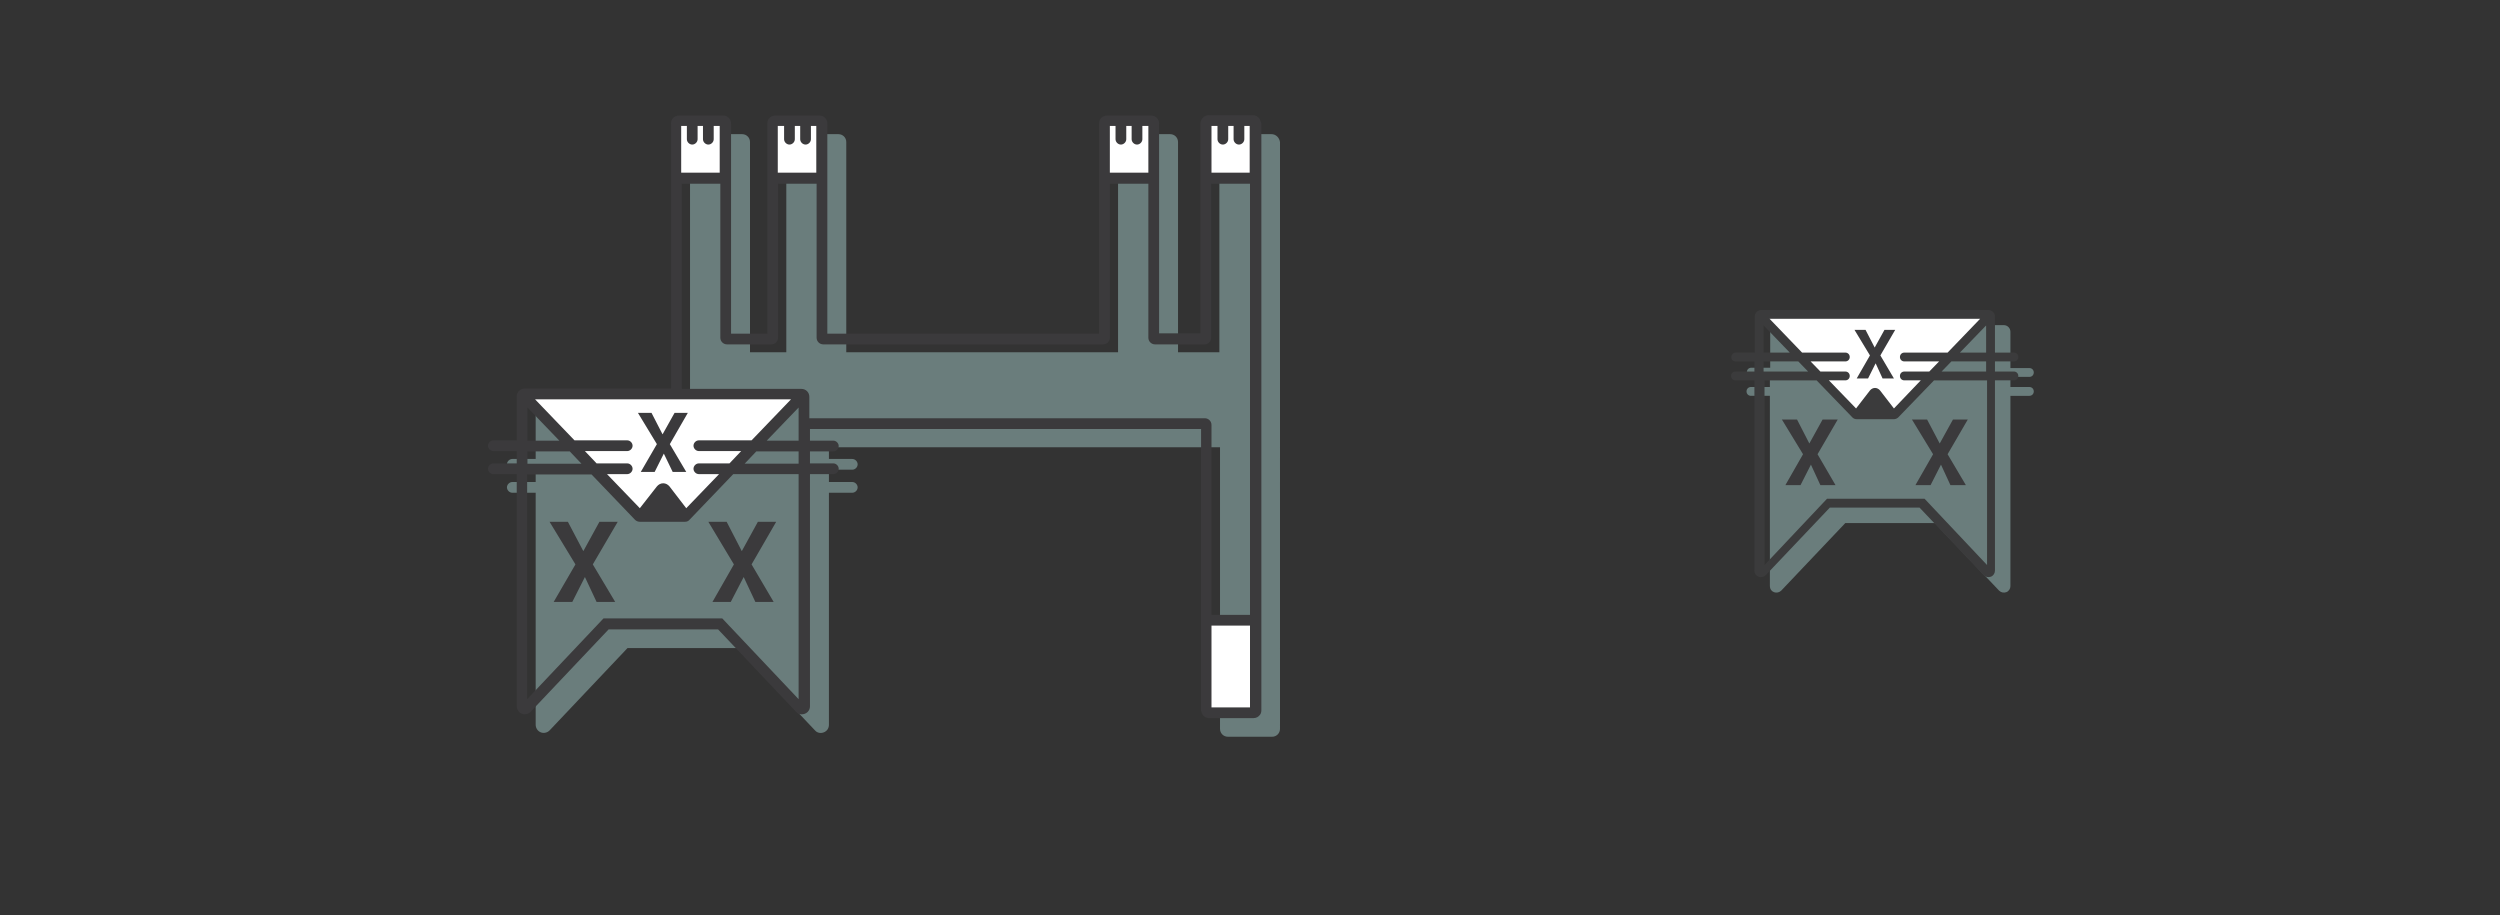 <?xml version="1.0" encoding="utf-8"?>
<!-- Generator: Adobe Illustrator 23.0.6, SVG Export Plug-In . SVG Version: 6.00 Build 0)  -->
<svg version="1.1" id="Layer_1" xmlns="http://www.w3.org/2000/svg" xmlns:xlink="http://www.w3.org/1999/xlink" x="0px" y="0px"
	 viewBox="0 0 792 290" style="enable-background:new 0 0 792 290;" xml:space="preserve">
<rect x="0" y="0" width="792" height="290" fill="#333333" stroke="none"/>
<style type="text/css">
	.st0{fill:none;}
	.st1{fill:#6A7D7C;}
	.st2{fill:#FFFFFF;}
	.st3{fill:#3B3A3C;}
	.st4{fill:#3B3B3C;}
</style>
<title>Asset 7</title>
<rect class="st0" width="792" height="290"/>
<g>
	<path class="st1" d="M554.7,119.4h6v3.2h-6c-0.8,0-1.4,0.6-1.4,1.4c0,0.8,0.6,1.4,1.4,1.4h6v60.3c0,0.9,0.5,1.6,1.3,1.9
		c0.8,0.3,1.7,0.1,2.3-0.5l20.3-21.4H613l20.3,21.4c0.6,0.6,1.5,0.8,2.3,0.5c0.8-0.3,1.3-1.1,1.3-1.9v-60.3h6c0.8,0,1.4-0.6,1.4-1.4
		c0-0.8-0.6-1.4-1.4-1.4h-6v-3.2h6c0.8,0,1.4-0.6,1.4-1.4c0-0.8-0.6-1.4-1.4-1.4h-6v-3v-2.8V110v-4.9c0-1.1-0.9-2.1-2.1-2.1h-30.9
		h-0.2h-2.8h-0.7h-37.3c-1.1,0-2.1,0.9-2.1,2.1v11.4h-6c-0.8,0-1.4,0.6-1.4,1.4C553.3,118.7,553.9,119.4,554.7,119.4z"/>
	<g>
		<path class="st2" d="M557.3,99.6l30.5,31.7c0.1,0.1,0.2,0.1,0.2,0.1l5.9,0l5.9,0c0.1,0,0.2,0,0.2-0.1l30.5-31.7H557.3z"/>
		<polygon class="st3" points="577.4,132.9 573.2,140.5 569.3,132.9 564.5,132.9 571.2,143.9 565.6,153.7 570.4,153.7 573.7,147.2 
			576.7,153.7 581.5,153.7 575.8,143.9 582.2,132.9 		"/>
		<polygon class="st3" points="605.7,132.9 612.4,143.9 606.8,153.7 611.6,153.7 614.9,147.2 617.9,153.7 622.8,153.7 617,143.9 
			623.4,132.9 618.7,132.9 614.5,140.5 610.5,132.9 		"/>
		<polygon class="st3" points="588.2,119.9 591.8,119.9 594.2,115.1 596.4,119.9 600,119.9 595.7,112.6 600.4,104.5 597,104.5 
			593.9,110.1 591,104.5 587.5,104.5 592.4,112.6 		"/>
		<g>
			<path class="st4" d="M549.8,114.5h6v3.2h-6c-0.8,0-1.4,0.6-1.4,1.4c0,0.8,0.6,1.4,1.4,1.4h6v60.3c0,0.9,0.5,1.6,1.3,1.9
				c0.8,0.3,1.7,0.1,2.3-0.5l20.3-21.4h28.4l20.3,21.4c0.6,0.6,1.5,0.8,2.3,0.5c0.8-0.3,1.3-1.1,1.3-1.9v-60.3h6
				c0.8,0,1.4-0.6,1.4-1.4c0-0.8-0.6-1.4-1.4-1.4h-6v-3.2h6c0.8,0,1.4-0.6,1.4-1.4c0-0.8-0.6-1.4-1.4-1.4h-6v-3v-2.8v-0.7v-4.9
				c0-1.1-0.9-2.1-2.1-2.1H599h-0.2H596h-0.7H558c-1.1,0-2.1,0.9-2.1,2.1v11.4h-6c-0.8,0-1.4,0.6-1.4,1.4
				C548.4,113.9,549.1,114.5,549.8,114.5z M629.2,117.7h-14.1l3.1-3.2h11V117.7z M629.2,111.7h-8.3l8.3-8.6V111.7z M597.4,101h1.4
				h28.5L617,111.7h-13.7c-0.8,0-1.4,0.6-1.4,1.4c0,0.8,0.6,1.4,1.4,1.4h11l-3.1,3.2h-7.9c-0.8,0-1.4,0.6-1.4,1.4
				c0,0.8,0.6,1.4,1.4,1.4h5.2l-8.5,8.9l-4.4-5.7c-0.4-0.5-1-0.8-1.6-0.8c0,0,0,0,0,0c-0.6,0-1.2,0.3-1.6,0.8l-4.4,5.7l-8.6-8.9h5.2
				c0.8,0,1.4-0.6,1.4-1.4c0-0.8-0.6-1.4-1.4-1.4h-7.9l-3.1-3.2h11c0.8,0,1.4-0.6,1.4-1.4c0-0.8-0.6-1.4-1.4-1.4h-13.7L560.6,101
				H597.4z M558.7,103.1l8.3,8.6h-8.3V103.1z M558.7,114.5h11l3.1,3.2h-14.1V114.5z M558.7,120.5h16.8l11.4,11.8
				c0.3,0.3,0.8,0.5,1.3,0.5l11.8,0c0.5,0,0.9-0.2,1.3-0.5l11.4-11.8h16.8V179l-19.8-21h-30.9l-19.8,21V120.5z"/>
		</g>
	</g>
</g>
<g>
	<path class="st1" d="M402.8,42.5h-14c-1.4,0-2.5,1.1-2.5,2.5v66.6h-13.1V45c0-1.4-1.1-2.5-2.5-2.5h-14c-1.4,0-2.5,1.1-2.5,2.5v66.6
		h-86.1V45c0-1.4-1.1-2.5-2.5-2.5h-14c-1.4,0-2.5,1.1-2.5,2.5v66.6h-11.5V45c0-1.4-1.1-2.5-2.5-2.5h-14c-1.4,0-2.5,1.1-2.5,2.5v84
		h-46.4c-1.4,0-2.5,1.1-2.5,2.5v13.9h-7.4c-0.9,0-1.7,0.8-1.7,1.7s0.8,1.7,1.7,1.7h7.4v3.9h-7.4c-0.9,0-1.7,0.8-1.7,1.7
		s0.8,1.7,1.7,1.7h7.4v73.5c0,1,0.6,2,1.6,2.4c1,0.4,2.1,0.1,2.8-0.6l24.7-26.1h34.7l24.7,26.1c0.7,0.8,1.8,1,2.8,0.6
		c1-0.4,1.6-1.3,1.6-2.4v-73.5h7.4c0.9,0,1.7-0.8,1.7-1.7s-0.8-1.7-1.7-1.7h-7.4v-3.9h7.4c0.9,0,1.7-0.8,1.7-1.7s-0.8-1.7-1.7-1.7
		h-7.4v-3.7h123.9v89.2c0,1.4,1.1,2.5,2.5,2.5h14c1.4,0,2.5-1.1,2.5-2.5V45C405.3,43.6,404.2,42.5,402.8,42.5z"/>
	<g>
		<g>
			<path class="st2" d="M215,38.2h14.2c0.4,0,0.7,0.3,0.7,0.7v17.5h-15.6V39C214.2,38.6,214.6,38.2,215,38.2z"/>
			<path class="st2" d="M245.5,38.2h14.2c0.4,0,0.7,0.3,0.7,0.7v17.5h-15.6V39C244.8,38.6,245.1,38.2,245.5,38.2z"/>
			<path class="st2" d="M350.7,38.2h14.2c0.4,0,0.7,0.3,0.7,0.7v17.5H350V39C350,38.6,350.3,38.2,350.7,38.2z"/>
			<path class="st2" d="M382.8,38.2H397c0.4,0,0.7,0.3,0.7,0.7v17.5h-15.6V39C382.1,38.6,382.4,38.2,382.8,38.2z"/>
			<path class="st2" d="M165.3,124.8l37.2,38.7c0.1,0.1,0.2,0.1,0.3,0.1l7.2,0l7.2,0c0.1,0,0.2,0,0.3-0.1l37.2-38.7H165.3z"/>
			<path class="st2" d="M397.7,196.5h-15.6v28.6c0,0.4,0.3,0.7,0.7,0.7H397c0.4,0,0.7-0.3,0.7-0.7V196.5z"/>
		</g>
		<g>
			<g>
				<polygon class="st3" points="189.9,165.3 184.8,174.6 179.9,165.3 174.1,165.3 182.3,178.8 175.4,190.7 181.3,190.7 
					185.3,182.8 189,190.7 194.9,190.7 187.8,178.8 195.7,165.3 				"/>
				<polygon class="st3" points="224.4,165.3 232.5,178.8 225.7,190.7 231.5,190.7 235.6,182.8 239.3,190.7 245.1,190.7 
					238.1,178.8 245.9,165.3 240.1,165.3 235,174.6 230.2,165.3 				"/>
				<polygon class="st3" points="203,149.5 207.4,149.5 210.3,143.7 213.1,149.5 217.4,149.5 212.2,140.7 217.9,130.8 213.7,130.8 
					209.9,137.6 206.4,130.8 202.1,130.8 208.1,140.7 				"/>
			</g>
			<path class="st3" d="M399,37.6c-0.5-0.7-1.2-1.1-2.1-1.1h-14c-1.2,0-2.2,0.9-2.5,2c0,0.2-0.1,0.3-0.1,0.5v19.1v47.5h-13.1V58.2
				V39.1c0-0.3-0.1-0.7-0.2-1c-0.4-0.9-1.3-1.5-2.3-1.5h-14c-0.7,0-1.3,0.3-1.8,0.7c-0.5,0.5-0.7,1.1-0.7,1.8v19.1v47.5h-86.1V39.1
				c0-1.4-1.1-2.5-2.5-2.5h0h-14c-0.9,0-1.6,0.4-2.1,1.1c-0.3,0.4-0.4,0.9-0.4,1.4v19.1v47.5h-11.5V58.2V39.1c0-0.3-0.1-0.7-0.2-1
				c-0.4-0.9-1.3-1.5-2.3-1.5h-14c-0.7,0-1.3,0.3-1.8,0.7c-0.5,0.5-0.7,1.1-0.7,1.8v19.1v64.9h-46.4c-1.4,0-2.5,1.1-2.5,2.5v13.9
				h-7.4c-0.9,0-1.7,0.8-1.7,1.7c0,0.9,0.8,1.7,1.7,1.7h7.4v3.9h-7.4c-0.9,0-1.7,0.8-1.7,1.7s0.8,1.7,1.7,1.7h7.4v73.5
				c0,1,0.6,2,1.6,2.4c1,0.4,2.1,0.1,2.8-0.6l24.7-26.1h34.7l24.7,26.1c0.7,0.8,1.8,1,2.8,0.6c1-0.4,1.6-1.3,1.6-2.4v-73.5h7.4
				c0.9,0,1.7-0.8,1.7-1.7s-0.8-1.7-1.7-1.7h-7.4V143h7.4c0.9,0,1.7-0.8,1.7-1.7c0-0.9-0.8-1.7-1.7-1.7h-7.4v-3.7h123.9v58.9V225
				c0,0.2,0,0.3,0.1,0.5c0.2,1.2,1.3,2,2.5,2h14c0.9,0,1.6-0.4,2.1-1.1c0.3-0.4,0.4-0.9,0.4-1.4v-30.2V58.2V39.1
				C399.4,38.5,399.2,38,399,37.6z M351.7,39.9h1.7v4.2c0,0.9,0.8,1.7,1.7,1.7s1.7-0.8,1.7-1.7v-4.2h1.7v4.2c0,0.9,0.8,1.7,1.7,1.7
				s1.7-0.8,1.7-1.7v-4.2h1.9v14.8h-12.2V39.9z M246.5,39.9h1.9v4.2c0,0.9,0.8,1.7,1.7,1.7c0.9,0,1.7-0.8,1.7-1.7v-4.2h1.7v4.2
				c0,0.9,0.8,1.7,1.7,1.7c0.9,0,1.7-0.8,1.7-1.7v-4.2h1.7v14.8h-12.2V39.9z M215.9,39.9h1.7v4.2c0,0.9,0.8,1.7,1.7,1.7
				c0.9,0,1.7-0.8,1.7-1.7v-4.2h1.7v4.2c0,0.9,0.8,1.7,1.7,1.7c0.9,0,1.7-0.8,1.7-1.7v-4.2h1.9v14.8h-12.2V39.9z M214.2,126.5h1.7
				h34.7l-12.5,13h-16.7c-0.9,0-1.7,0.8-1.7,1.7c0,0.9,0.8,1.7,1.7,1.7h13.4l-3.7,3.9h-9.7c-0.9,0-1.7,0.8-1.7,1.7s0.8,1.7,1.7,1.7
				h6.4l-10.4,10.8l-5.3-6.9c-0.5-0.6-1.2-1-2-1c0,0,0,0,0,0c-0.8,0-1.5,0.4-2,1l-5.4,6.9l-10.4-10.8h6.4c0.9,0,1.7-0.8,1.7-1.7
				s-0.8-1.7-1.7-1.7h-9.7l-3.7-3.9h13.4c0.9,0,1.7-0.8,1.7-1.7c0-0.9-0.8-1.7-1.7-1.7h-16.7l-12.5-13H214.2z M167.1,129.1
				l10.1,10.5h-10.1V129.1z M167.1,143h13.4l3.7,3.9h-17.1V143z M253,221.5l-24.2-25.6h-37.6l-24.2,25.6v-71.2h20.4l13.8,14.4
				c0.4,0.4,1,0.6,1.5,0.6l14.3,0c0.6,0,1.1-0.2,1.5-0.7l13.8-14.4H253V221.5z M253,146.9h-17.1l3.7-3.9H253V146.9z M253,139.6
				h-10.1l10.1-10.5V139.6z M396,224.1h-12.2v-25.9H396V224.1z M396,194.8h-12.2v-60.2c0-1.2-1-2.1-2.1-2.1H256.4v-6.8
				c0-1.4-1.1-2.5-2.5-2.5h-37.9V58.2h12.2v48.8c0,1.2,1,2.1,2.1,2.1h14.1c1.2,0,2.1-1,2.1-2.1V58.2h12.2v48.8c0,1.2,1,2.1,2.1,2.1
				h88.7c1.2,0,2.1-1,2.1-2.1V58.2h12.2v48.8c0,1.2,1,2.1,2.1,2.1h15.7c1.2,0,2.1-1,2.1-2.1V58.2H396V194.8z M396,54.7h-12.2V39.9
				h1.9v4.2c0,0.9,0.8,1.7,1.7,1.7c0.9,0,1.7-0.8,1.7-1.7v-4.2h1.7v4.2c0,0.9,0.8,1.7,1.7,1.7s1.7-0.8,1.7-1.7v-4.2h1.7V54.7z"/>
		</g>
	</g>
</g>
</svg>

